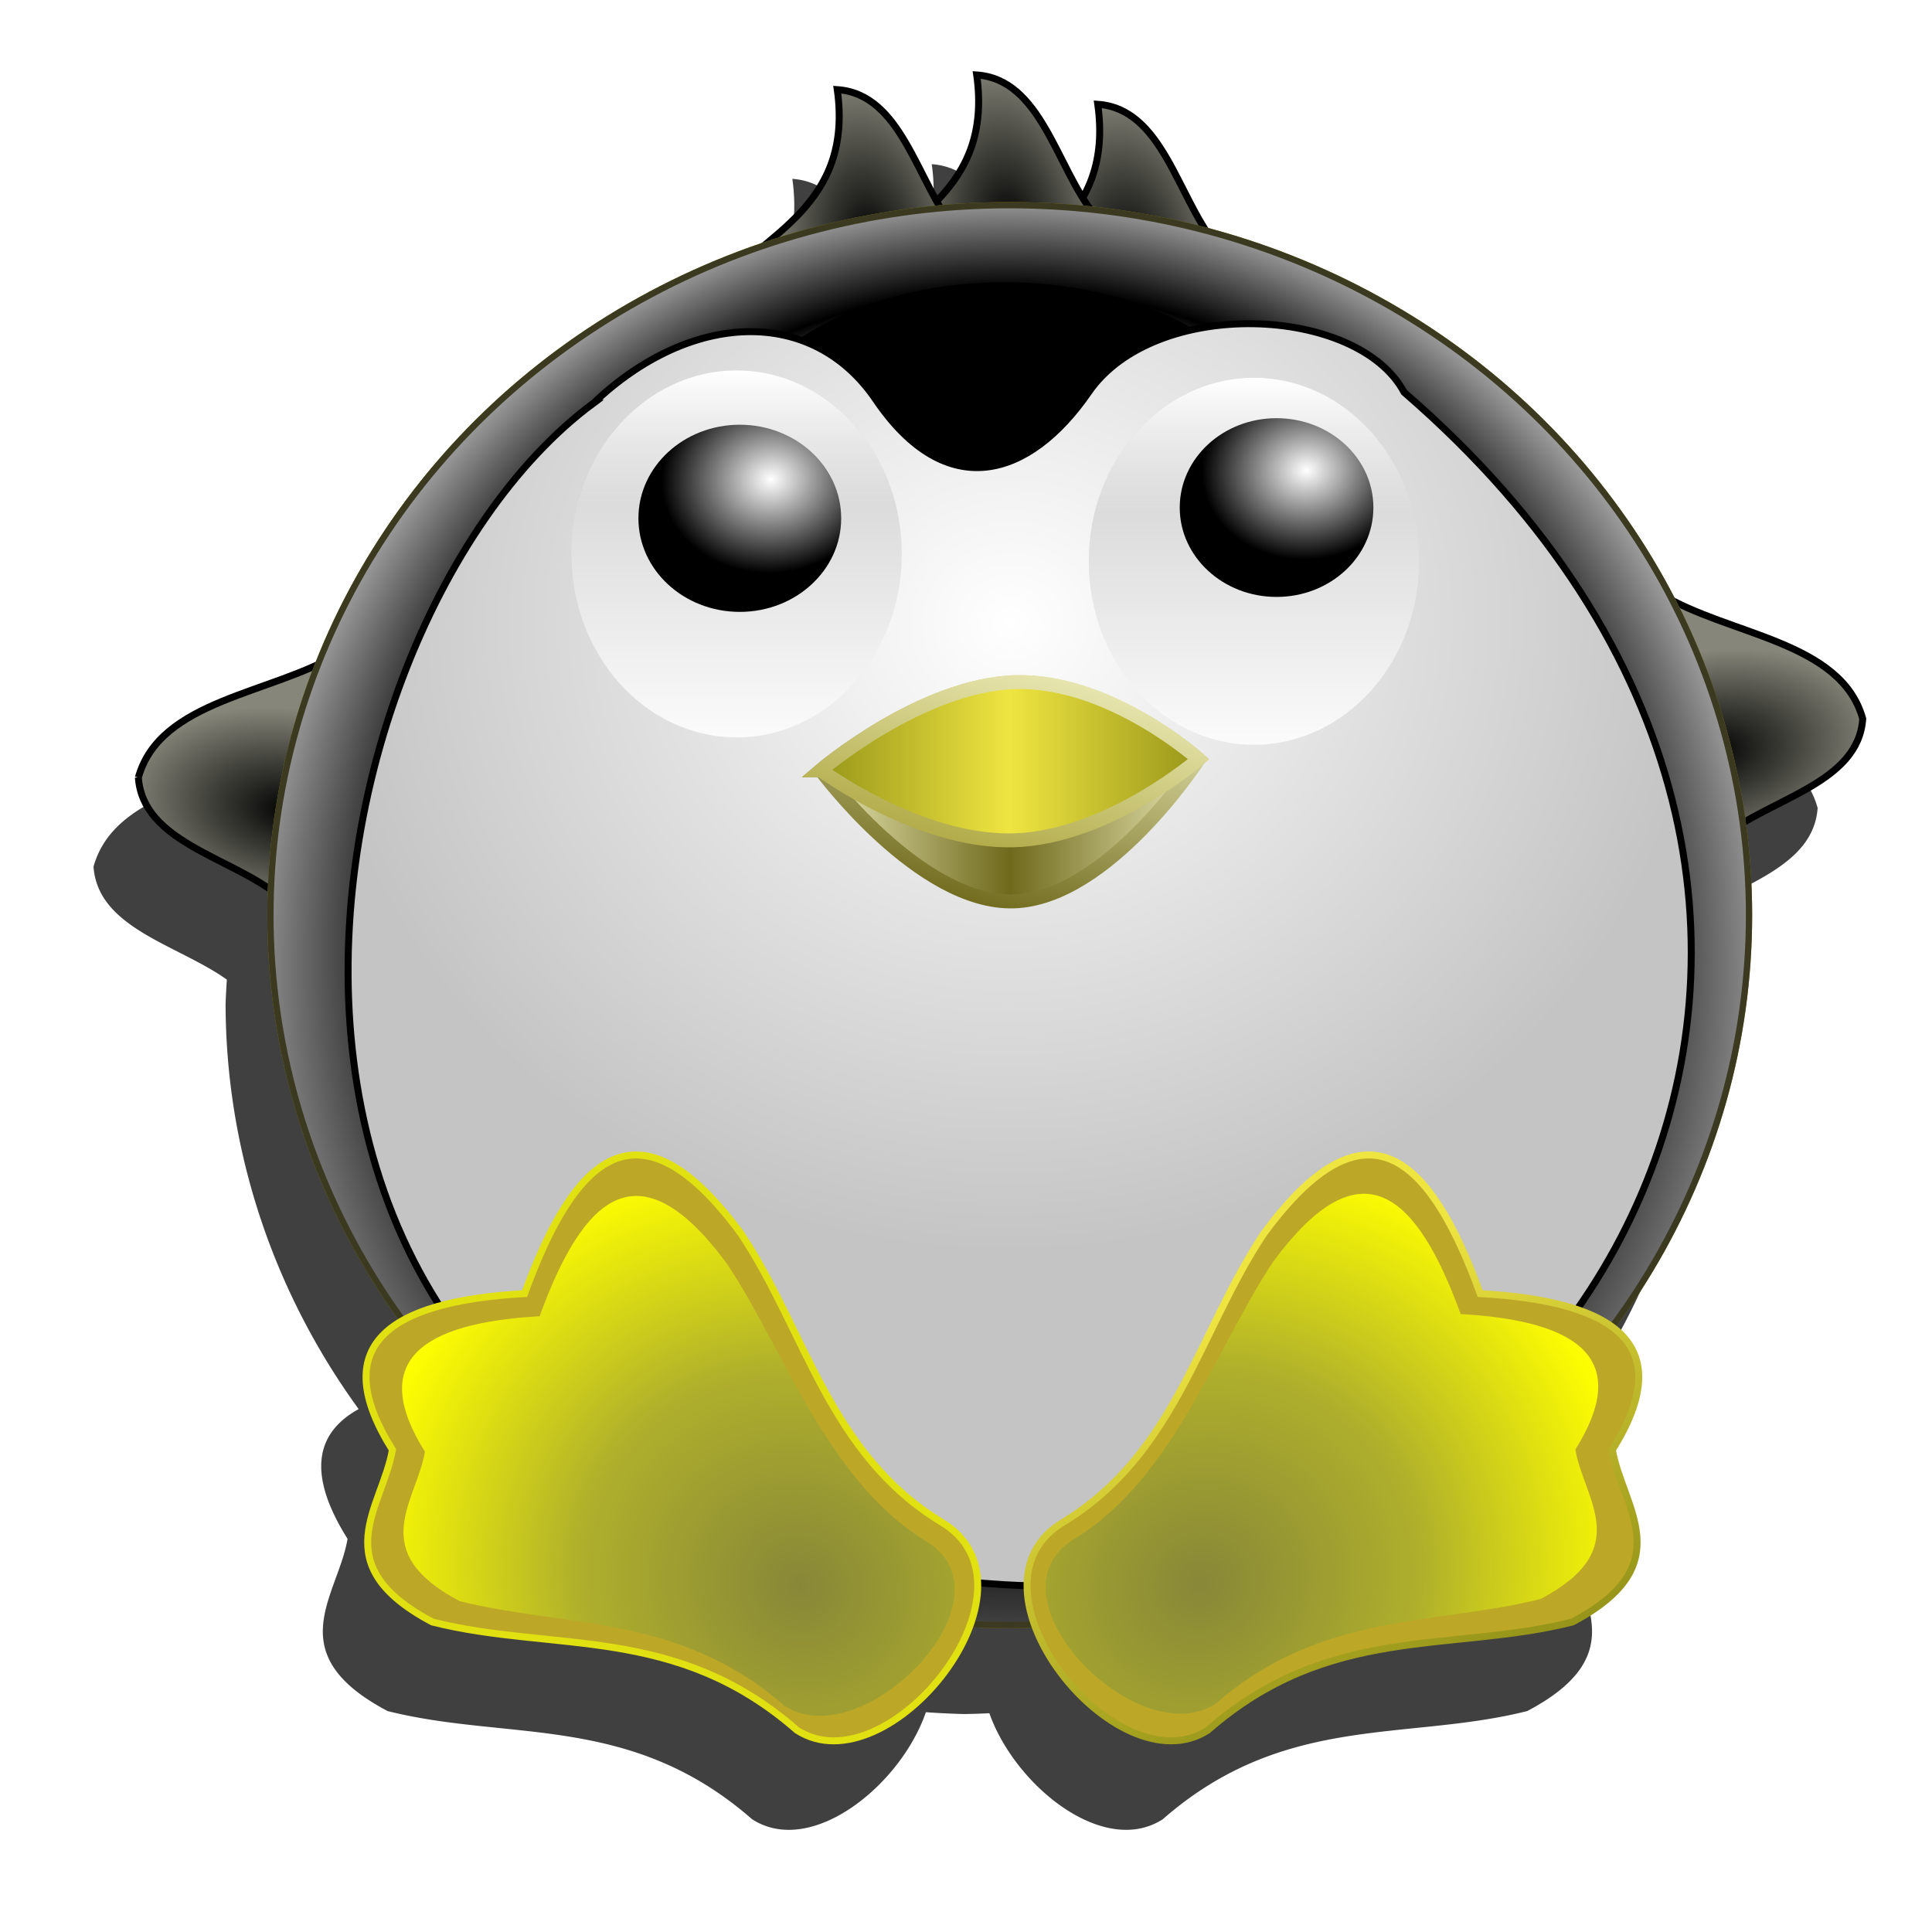 <?xml version="1.0" encoding="UTF-8" standalone="no"?>
<!-- Created with Inkscape (http://www.inkscape.org/) -->

<svg
   xmlns:dc="http://purl.org/dc/elements/1.1/"
   xmlns:cc="http://creativecommons.org/ns#"
   xmlns:rdf="http://www.w3.org/1999/02/22-rdf-syntax-ns#"
   xmlns:svg="http://www.w3.org/2000/svg"
   xmlns="http://www.w3.org/2000/svg"
   xmlns:xlink="http://www.w3.org/1999/xlink"
   xmlns:sodipodi="http://sodipodi.sourceforge.net/DTD/sodipodi-0.dtd"
   xmlns:inkscape="http://www.inkscape.org/namespaces/inkscape"
   id="svg2"
   sodipodi:version="0.32"
   inkscape:version="0.91 r13725"
   width="256"
   height="256"
   version="1.0"
   sodipodi:docname="start-here-linux.svg">
  <defs
     id="defs5">
    <linearGradient
       id="linearGradient3838">
      <stop
         id="stop3840"
         offset="0"
         style="stop-color:#6f691c;stop-opacity:1;" />
      <stop
         id="stop3842"
         offset="1"
         style="stop-color:#e8e7b2;stop-opacity:1" />
    </linearGradient>
    <linearGradient
       inkscape:collect="always"
       id="linearGradient2888">
      <stop
         style="stop-color:black;stop-opacity:1"
         offset="0"
         id="stop2890" />
      <stop
         style="stop-color:#86867a;stop-opacity:1"
         offset="1"
         id="stop2892" />
    </linearGradient>
    <linearGradient
       id="linearGradient2864">
      <stop
         style="stop-color:#878738;stop-opacity:1;"
         offset="0"
         id="stop2866" />
      <stop
         id="stop3860"
         offset="0.5"
         style="stop-color:#afaf2c;stop-opacity:1;" />
      <stop
         style="stop-color:yellow;stop-opacity:1"
         offset="1"
         id="stop2868" />
    </linearGradient>
    <linearGradient
       inkscape:collect="always"
       id="linearGradient2854">
      <stop
         style="stop-color:#a29929;stop-opacity:1"
         offset="0"
         id="stop2856" />
      <stop
         style="stop-color:#e8e7b2;stop-opacity:1"
         offset="1"
         id="stop2858" />
    </linearGradient>
    <linearGradient
       inkscape:collect="always"
       id="linearGradient2836">
      <stop
         style="stop-color:#efe541;stop-opacity:1"
         offset="0"
         id="stop2838" />
      <stop
         style="stop-color:#98961a;stop-opacity:1"
         offset="1"
         id="stop2840" />
    </linearGradient>
    <linearGradient
       inkscape:collect="always"
       id="linearGradient2822">
      <stop
         style="stop-color:white;stop-opacity:1"
         offset="0"
         id="stop2824" />
      <stop
         style="stop-color:black;stop-opacity:1"
         offset="1"
         id="stop2826" />
    </linearGradient>
    <linearGradient
       id="linearGradient2798"
       inkscape:collect="always">
      <stop
         id="stop2800"
         offset="0"
         style="stop-color:white;stop-opacity:0" />
      <stop
         id="stop2802"
         offset="1"
         style="stop-color:white;stop-opacity:1" />
    </linearGradient>
    <linearGradient
       inkscape:collect="always"
       id="linearGradient2788">
      <stop
         style="stop-color:white;stop-opacity:1"
         offset="0"
         id="stop2790" />
      <stop
         style="stop-color:#c4c4c4;stop-opacity:1"
         offset="1"
         id="stop2792" />
    </linearGradient>
    <linearGradient
       inkscape:collect="always"
       id="linearGradient2778">
      <stop
         style="stop-color:white;stop-opacity:1"
         offset="0"
         id="stop2780" />
      <stop
         style="stop-color:#c4c4c4;stop-opacity:1"
         offset="1"
         id="stop2782" />
    </linearGradient>
    <linearGradient
       id="linearGradient2762">
      <stop
         style="stop-color:white;stop-opacity:1;"
         offset="0"
         id="stop2764" />
      <stop
         id="stop2770"
         offset="0.5"
         style="stop-color:white;stop-opacity:1;" />
      <stop
         style="stop-color:black;stop-opacity:1;"
         offset="0.75"
         id="stop2772" />
      <stop
         style="stop-color:#aaa;stop-opacity:1;"
         offset="1"
         id="stop2766" />
    </linearGradient>
    <radialGradient
       inkscape:collect="always"
       xlink:href="#linearGradient2888"
       id="radialGradient2934"
       gradientUnits="userSpaceOnUse"
       gradientTransform="matrix(-0.956,0.149,0.249,1.592,168.152,-1.887)"
       cx="24.699"
       cy="13.064"
       fx="24.699"
       fy="13.064"
       r="14.989" />
    <radialGradient
       inkscape:collect="always"
       xlink:href="#linearGradient2888"
       id="radialGradient2936"
       gradientUnits="userSpaceOnUse"
       gradientTransform="matrix(-0.956,0.149,0.249,1.592,150.765,-6.101)"
       cx="24.699"
       cy="13.064"
       fx="24.699"
       fy="13.064"
       r="14.989" />
    <radialGradient
       inkscape:collect="always"
       xlink:href="#linearGradient2888"
       id="radialGradient2938"
       gradientUnits="userSpaceOnUse"
       gradientTransform="matrix(-0.956,0.149,0.249,1.592,130.745,-3.994)"
       cx="24.699"
       cy="13.064"
       fx="24.699"
       fy="13.064"
       r="14.989" />
    <radialGradient
       inkscape:collect="always"
       xlink:href="#linearGradient2888"
       id="radialGradient2940"
       gradientUnits="userSpaceOnUse"
       gradientTransform="matrix(-0.149,-0.956,-1.592,0.249,255.516,114.096)"
       cx="24.699"
       cy="13.064"
       fx="24.699"
       fy="13.064"
       r="14.989" />
    <radialGradient
       inkscape:collect="always"
       xlink:href="#linearGradient2888"
       id="radialGradient2942"
       gradientUnits="userSpaceOnUse"
       gradientTransform="matrix(0.149,-0.956,1.592,0.249,2.645,122.525)"
       cx="24.699"
       cy="13.064"
       fx="24.699"
       fy="13.064"
       r="14.989" />
    <radialGradient
       inkscape:collect="always"
       xlink:href="#linearGradient2762"
       id="radialGradient2944"
       gradientUnits="userSpaceOnUse"
       gradientTransform="matrix(0.431,-0.004,0.004,0.449,100.306,155.953)"
       spreadMethod="reflect"
       cx="-117.753"
       cy="120.464"
       fx="-117.753"
       fy="68.075"
       r="100.812" />
    <radialGradient
       inkscape:collect="always"
       xlink:href="#linearGradient2778"
       id="radialGradient2946"
       gradientUnits="userSpaceOnUse"
       gradientTransform="matrix(-1.045,0.022,-0.02,-0.946,268.274,140.609)"
       cx="130.499"
       cy="72.317"
       fx="130.499"
       fy="72.317"
       r="95.596" />
    <linearGradient
       inkscape:collect="always"
       xlink:href="#linearGradient2788"
       id="linearGradient2948"
       gradientUnits="userSpaceOnUse"
       x1="94.834"
       y1="95.835"
       x2="94.834"
       y2="33.666" />
    <linearGradient
       inkscape:collect="always"
       xlink:href="#linearGradient2798"
       id="linearGradient2950"
       gradientUnits="userSpaceOnUse"
       x1="94.834"
       y1="58.428"
       x2="94.834"
       y2="38.934" />
    <linearGradient
       inkscape:collect="always"
       xlink:href="#linearGradient2788"
       id="linearGradient2952"
       gradientUnits="userSpaceOnUse"
       x1="94.834"
       y1="95.835"
       x2="94.834"
       y2="33.666" />
    <linearGradient
       inkscape:collect="always"
       xlink:href="#linearGradient2798"
       id="linearGradient2954"
       gradientUnits="userSpaceOnUse"
       x1="94.834"
       y1="58.428"
       x2="94.834"
       y2="38.934" />
    <radialGradient
       inkscape:collect="always"
       xlink:href="#linearGradient2822"
       id="radialGradient2956"
       gradientUnits="userSpaceOnUse"
       gradientTransform="matrix(-1.077,0.077,-0.066,-0.921,47,29.162)"
       cx="22.128"
       cy="15.841"
       fx="22.128"
       fy="15.841"
       r="13.698" />
    <radialGradient
       inkscape:collect="always"
       xlink:href="#linearGradient2822"
       id="radialGradient2958"
       gradientUnits="userSpaceOnUse"
       gradientTransform="matrix(-0.424,0.03,-0.026,-0.362,76.432,185.872)"
       cx="22.128"
       cy="15.841"
       fx="22.128"
       fy="15.841"
       r="13.698" />
    <linearGradient
       inkscape:collect="always"
       xlink:href="#linearGradient2836"
       id="linearGradient2960"
       gradientUnits="userSpaceOnUse"
       gradientTransform="translate(110.113,77.975)"
       spreadMethod="reflect"
       x1="20.284"
       y1="26.29"
       x2="47.417"
       y2="26.29" />
    <linearGradient
       inkscape:collect="always"
       xlink:href="#linearGradient2854"
       id="linearGradient2962"
       gradientUnits="userSpaceOnUse"
       x1="130.397"
       y1="117.698"
       x2="139.617"
       y2="82.707" />
    <radialGradient
       inkscape:collect="always"
       xlink:href="#linearGradient2864"
       id="radialGradient2964"
       gradientUnits="userSpaceOnUse"
       gradientTransform="matrix(-1.222,-0.968,0.544,-0.687,-202.892,187.386)"
       cx="-166.079"
       cy="201.827"
       fx="-166.079"
       fy="201.827"
       r="40.73" />
    <radialGradient
       inkscape:collect="always"
       xlink:href="#linearGradient2864"
       id="radialGradient2966"
       gradientUnits="userSpaceOnUse"
       gradientTransform="matrix(1.222,-0.968,-0.544,-0.687,478.729,186.859)"
       cx="-166.079"
       cy="201.827"
       fx="-166.079"
       fy="201.827"
       r="40.73" />
    <linearGradient
       gradientUnits="userSpaceOnUse"
       y2="42.245"
       x2="150.117"
       y1="202.215"
       x1="142.97"
       id="linearGradient2865"
       xlink:href="#linearGradient2837"
       inkscape:collect="always" />
    <linearGradient
       gradientUnits="userSpaceOnUse"
       y2="204.896"
       x2="113.72"
       y1="41.947"
       x1="121.576"
       id="linearGradient2857"
       xlink:href="#linearGradient2837"
       inkscape:collect="always" />
    <linearGradient
       spreadMethod="reflect"
       gradientUnits="userSpaceOnUse"
       y2="165.719"
       x2="145.413"
       y1="77.37"
       x1="144.808"
       id="linearGradient2849"
       xlink:href="#linearGradient2837"
       inkscape:collect="always" />
    <linearGradient
       gradientUnits="userSpaceOnUse"
       y2="53.922"
       x2="122.81"
       y1="165.719"
       x1="123.62"
       id="linearGradient2835"
       xlink:href="#linearGradient2837"
       inkscape:collect="always" />
    <linearGradient
       gradientUnits="userSpaceOnUse"
       y2="190.767"
       x2="177.701"
       y1="172.182"
       x1="177.021"
       id="linearGradient2827"
       xlink:href="#linearGradient2813"
       inkscape:collect="always" />
    <linearGradient
       gradientUnits="userSpaceOnUse"
       y2="172.182"
       x2="165.021"
       y1="190.767"
       x1="165.021"
       id="linearGradient2819"
       xlink:href="#linearGradient2813"
       inkscape:collect="always" />
    <linearGradient
       id="linearGradient2813"
       inkscape:collect="always">
      <stop
         id="stop2815"
         offset="0"
         style="stop-color:white;stop-opacity:1" />
      <stop
         id="stop2817"
         offset="1"
         style="stop-color:black;stop-opacity:1" />
    </linearGradient>
    <linearGradient
       inkscape:collect="always"
       id="linearGradient2837">
      <stop
         style="stop-color:white;stop-opacity:1"
         offset="0"
         id="stop2839" />
      <stop
         style="stop-color:black;stop-opacity:1"
         offset="1"
         id="stop2841" />
    </linearGradient>
    <linearGradient
       inkscape:collect="always"
       xlink:href="#linearGradient3838"
       id="linearGradient3844"
       gradientUnits="userSpaceOnUse"
       x1="130.397"
       y1="117.698"
       x2="139.617"
       y2="82.707" />
    <linearGradient
       inkscape:collect="always"
       xlink:href="#linearGradient3838"
       id="linearGradient3846"
       gradientUnits="userSpaceOnUse"
       gradientTransform="translate(110.113,77.975)"
       spreadMethod="reflect"
       x1="20.284"
       y1="26.29"
       x2="47.417"
       y2="26.29" />
    <radialGradient
       inkscape:collect="always"
       xlink:href="#linearGradient2864"
       id="radialGradient3852"
       gradientUnits="userSpaceOnUse"
       gradientTransform="matrix(-0.474,-0.375,0.211,-0.266,-105.034,75.228)"
       cx="-166.079"
       cy="201.827"
       fx="-166.079"
       fy="201.827"
       r="40.73" />
    <linearGradient
       inkscape:collect="always"
       xlink:href="#linearGradient2836"
       id="linearGradient3855"
       gradientUnits="userSpaceOnUse"
       gradientTransform="matrix(0.388,0,0,0.388,42.251,190.371)"
       spreadMethod="reflect"
       x1="20.284"
       y1="26.29"
       x2="47.417"
       y2="26.29" />
    <linearGradient
       inkscape:collect="always"
       xlink:href="#linearGradient2854"
       id="linearGradient3857"
       gradientUnits="userSpaceOnUse"
       x1="130.397"
       y1="117.698"
       x2="139.617"
       y2="82.707"
       gradientTransform="matrix(0.388,0,0,0.388,-0.458,160.127)" />
    <linearGradient
       inkscape:collect="always"
       xlink:href="#linearGradient3838"
       id="linearGradient3860"
       gradientUnits="userSpaceOnUse"
       gradientTransform="matrix(0.388,0,0,0.388,42.251,190.371)"
       spreadMethod="reflect"
       x1="20.284"
       y1="26.29"
       x2="47.417"
       y2="26.29" />
    <linearGradient
       inkscape:collect="always"
       xlink:href="#linearGradient3838"
       id="linearGradient3862"
       gradientUnits="userSpaceOnUse"
       x1="130.397"
       y1="117.698"
       x2="139.617"
       y2="82.707"
       gradientTransform="matrix(0.388,0,0,0.388,-0.458,160.127)" />
    <radialGradient
       inkscape:collect="always"
       xlink:href="#linearGradient2778"
       id="radialGradient3873"
       gradientUnits="userSpaceOnUse"
       gradientTransform="matrix(-0.405,0.009,-0.008,-0.367,103.597,214.665)"
       cx="130.499"
       cy="72.317"
       fx="130.499"
       fy="72.317"
       r="95.596" />
    <radialGradient
       inkscape:collect="always"
       xlink:href="#linearGradient2888"
       id="radialGradient3879"
       gradientUnits="userSpaceOnUse"
       gradientTransform="matrix(0.058,-0.371,0.618,0.096,0.568,207.651)"
       cx="24.699"
       cy="13.064"
       fx="24.699"
       fy="13.064"
       r="14.989" />
    <radialGradient
       inkscape:collect="always"
       xlink:href="#linearGradient2888"
       id="radialGradient3882"
       gradientUnits="userSpaceOnUse"
       gradientTransform="matrix(-0.058,-0.371,-0.618,0.096,98.648,204.381)"
       cx="24.699"
       cy="13.064"
       fx="24.699"
       fy="13.064"
       r="14.989" />
    <radialGradient
       inkscape:collect="always"
       xlink:href="#linearGradient2888"
       id="radialGradient3885"
       gradientUnits="userSpaceOnUse"
       gradientTransform="matrix(-0.371,0.058,0.096,0.618,50.253,158.578)"
       cx="24.699"
       cy="13.064"
       fx="24.699"
       fy="13.064"
       r="14.989" />
    <radialGradient
       inkscape:collect="always"
       xlink:href="#linearGradient2888"
       id="radialGradient3888"
       gradientUnits="userSpaceOnUse"
       gradientTransform="matrix(-0.371,0.058,0.096,0.618,58.019,157.761)"
       cx="24.699"
       cy="13.064"
       fx="24.699"
       fy="13.064"
       r="14.989" />
    <radialGradient
       inkscape:collect="always"
       xlink:href="#linearGradient2888"
       id="radialGradient3891"
       gradientUnits="userSpaceOnUse"
       gradientTransform="matrix(-0.371,0.058,0.096,0.618,64.762,159.396)"
       cx="24.699"
       cy="13.064"
       fx="24.699"
       fy="13.064"
       r="14.989" />
    <radialGradient
       inkscape:collect="always"
       xlink:href="#linearGradient2822"
       id="radialGradient3893"
       gradientUnits="userSpaceOnUse"
       gradientTransform="matrix(-0.444,0.032,-0.027,-0.38,47.075,186.612)"
       cx="22.128"
       cy="15.841"
       fx="22.128"
       fy="15.841"
       r="13.698" />
    <radialGradient
       inkscape:collect="always"
       xlink:href="#linearGradient2864"
       id="radialGradient3858"
       cx="60.707"
       cy="87.115"
       fx="60.707"
       fy="87.115"
       r="14.778"
       gradientTransform="matrix(1.411,-0.932,0.87,1.317,-100.727,184.642)"
       gradientUnits="userSpaceOnUse" />
    <linearGradient
       inkscape:collect="always"
       xlink:href="#linearGradient2836"
       id="linearGradient3869"
       x1="60.49"
       y1="72.203"
       x2="69.43"
       y2="93.466"
       gradientUnits="userSpaceOnUse"
       gradientTransform="translate(0,156)" />
    <radialGradient
       inkscape:collect="always"
       xlink:href="#linearGradient2864"
       id="radialGradient3874"
       gradientUnits="userSpaceOnUse"
       gradientTransform="matrix(-1.411,-0.932,-0.87,1.317,199.898,184.763)"
       cx="60.707"
       cy="87.115"
       fx="60.707"
       fy="87.115"
       r="14.778" />
    <filter
       inkscape:collect="always"
       style="color-interpolation-filters:sRGB"
       id="filter4385"
       x="-0.035"
       width="1.071"
       y="-0.037"
       height="1.073">
      <feGaussianBlur
         inkscape:collect="always"
         stdDeviation="3.369"
         id="feGaussianBlur4387" />
    </filter>
  </defs>
  <sodipodi:namedview
     inkscape:window-height="1056"
     inkscape:window-width="1920"
     inkscape:pageshadow="2"
     inkscape:pageopacity="0.0"
     guidetolerance="10.0"
     gridtolerance="10.0"
     objecttolerance="10.0"
     borderopacity="1.0"
     bordercolor="#666666"
     pagecolor="#ffffff"
     id="base"
     inkscape:zoom="2.02"
     inkscape:cx="128"
     inkscape:cy="128"
     inkscape:window-x="0"
     inkscape:window-y="0"
     inkscape:current-layer="svg2"
     showgrid="false"
     showguides="true"
     inkscape:guide-bbox="true"
     inkscape:snap-global="false"
     inkscape:window-maximized="1" />
  <path
     style="fill:#000000;fill-opacity:0.748;fill-rule:evenodd;stroke:none;stroke-width:0.923px;stroke-linecap:butt;stroke-linejoin:miter;stroke-opacity:1;filter:url(#filter4385)"
     d="m 123.46,21.754 c 1.112,7.973 -1.548,12.824 -5.314,16.715 -3.535,-6.34 -6.113,-14.278 -13.156,-14.771 1.533,10.993 -4.095,16.062 -9.928,20.838 a 97.944,94.055 0 0 0 -58.707,55.238 c -8.977,4.23 -21.373,5.724 -23.963,15.063 0.573,8.18 11.181,10.339 17.67,14.969 a 97.944,94.055 0 0 0 -0.17,3.26 97.944,94.055 0 0 0 17.631,53.645 c -5.81,3.211 -6.791,8.71 -1.469,17.195 -1.295,7.606 -9.114,15.212 5.307,22.818 16.096,4.047 32.191,0.243 48.287,14.328 7.858,5.088 19.699,-4.501 23.037,-14.178 a 97.944,94.055 0 0 0 5.15,0.246 97.944,94.055 0 0 0 3.26,-0.109 c 3.402,9.63 15.168,19.105 22.988,14.041 16.096,-14.086 32.191,-10.281 48.287,-14.328 14.421,-7.606 6.602,-15.212 5.307,-22.818 4.876,-7.773 4.464,-13.041 -0.105,-16.34 a 97.944,94.055 0 0 0 18.207,-54.5 97.944,94.055 0 0 0 -0.938,-12.135 c 6.491,-3.93 15.48,-6.362 16.006,-13.871 -2.72,-9.806 -16.253,-10.959 -25.283,-15.717 A 97.944,94.055 0 0 0 153.917,42.508 c -4.264,-6.525 -6.567,-16.316 -14.416,-16.865 0.739,5.297 -0.185,9.219 -1.992,12.396 -4.034,-6.509 -6.429,-15.752 -14.049,-16.285 z"
     id="path4263"
     inkscape:connector-curvature="0" />
  <g
     id="g4236"
     transform="matrix(2.379,0,0,2.379,14.561,-367.804)">
    <path
       sodipodi:nodetypes="cccc"
       id="path2908"
       d="m 55.023,160.413 c 0.9,6.454 -4.065,8.056 -6.948,11.239 l 13.487,-3.474 c -2.125,-2.68 -2.957,-7.515 -6.539,-7.765 z"
       style="fill:url(#radialGradient3891);fill-opacity:1;fill-rule:evenodd;stroke:#000000;stroke-width:0.388px;stroke-linecap:butt;stroke-linejoin:miter;stroke-opacity:1"
       inkscape:connector-curvature="0" />
    <path
       style="fill:url(#radialGradient3888);fill-opacity:1;fill-rule:evenodd;stroke:#000000;stroke-width:0.388px;stroke-linecap:butt;stroke-linejoin:miter;stroke-opacity:1"
       d="m 48.28,158.779 c 0.9,6.454 -4.065,8.056 -6.948,11.239 l 13.487,-3.474 c -2.125,-2.68 -2.957,-7.515 -6.539,-7.765 z"
       id="path2904"
       sodipodi:nodetypes="cccc"
       inkscape:connector-curvature="0" />
    <path
       sodipodi:nodetypes="cccc"
       id="path2900"
       d="m 40.514,159.596 c 0.9,6.454 -4.065,8.056 -6.948,11.239 l 13.487,-3.474 c -2.125,-2.68 -2.957,-7.515 -6.539,-7.765 z"
       style="fill:url(#radialGradient3885);fill-opacity:1;fill-rule:evenodd;stroke:#000000;stroke-width:0.388px;stroke-linecap:butt;stroke-linejoin:miter;stroke-opacity:1"
       inkscape:connector-curvature="0" />
    <path
       style="fill:url(#radialGradient3882);fill-opacity:1;fill-rule:evenodd;stroke:#000000;stroke-width:0.388px;stroke-linecap:butt;stroke-linejoin:miter;stroke-opacity:1"
       d="m 97.63,194.642 c -1.206,-4.348 -7.475,-4.647 -11.239,-6.948 l 3.474,13.487 c 2.68,-2.125 7.515,-2.957 7.765,-6.539 z"
       id="path2896"
       sodipodi:nodetypes="cccc"
       inkscape:connector-curvature="0" />
    <path
       sodipodi:nodetypes="cccc"
       id="path2886"
       d="M 1.586,197.912 C 2.792,193.563 9.06,193.265 12.825,190.964 l -3.474,13.487 c -2.68,-2.125 -7.515,-2.957 -7.765,-6.539 z"
       style="fill:url(#radialGradient3879);fill-opacity:1;fill-rule:evenodd;stroke:#000000;stroke-width:0.388px;stroke-linecap:butt;stroke-linejoin:miter;stroke-opacity:1"
       inkscape:connector-curvature="0" />
    <ellipse
       ry="39.542"
       rx="41.177"
       cy="205.575"
       cx="50.119"
       id="path1873"
       style="fill:#ffffff;fill-opacity:1;stroke:#857f0b;stroke-width:0.349;stroke-linecap:round;stroke-linejoin:round;stroke-miterlimit:4;stroke-dasharray:none;stroke-dashoffset:28.49;stroke-opacity:1" />
    <ellipse
       ry="39.542"
       rx="41.177"
       cy="205.575"
       cx="50.119"
       style="fill:url(#radialGradient2944);fill-opacity:1;stroke:#3b3a21;stroke-width:0.349;stroke-linecap:round;stroke-linejoin:round;stroke-miterlimit:4;stroke-dasharray:none;stroke-dashoffset:28.49;stroke-opacity:1"
       id="path1875" />
    <ellipse
       ry="10.115"
       rx="15.735"
       cy="180.44"
       cx="49.812"
       id="path2776"
       style="fill:#000000;fill-opacity:1;stroke:none" />
    <path
       sodipodi:nodetypes="csscsc"
       id="path2774"
       d="m 26.925,177.068 c 5.418,-5.156 12.197,-5.414 15.735,-0.204 3.923,5.777 8.553,4.376 11.852,-0.409 3.687,-5.346 14.998,-4.84 17.574,0 32.91,28.454 9.806,68.389 -22.274,66.414 C 1.12,239.871 9.498,189.961 26.925,177.068 Z"
       style="fill:url(#radialGradient3873);fill-opacity:1;fill-rule:evenodd;stroke:#000000;stroke-width:0.388px;stroke-linecap:butt;stroke-linejoin:miter;stroke-opacity:1"
       inkscape:connector-curvature="0" />
    <g
       transform="matrix(0.388,0,0,0.388,-0.458,160.127)"
       id="g2806">
      <ellipse
         ry="26.343"
         rx="23.709"
         cy="65.277"
         cx="94.834"
         style="fill:url(#linearGradient2948);fill-opacity:1;stroke:none"
         id="path2786"
         transform="translate(-3.688,0)" />
      <ellipse
         ry="26.343"
         rx="23.709"
         cy="65.277"
         cx="94.834"
         transform="translate(-3.688,0)"
         id="path2796"
         style="fill:url(#linearGradient2950);fill-opacity:1;stroke:none" />
    </g>
    <g
       transform="matrix(0.388,0,0,0.388,28.355,160.536)"
       id="g2810">
      <ellipse
         ry="26.343"
         rx="23.709"
         cy="65.277"
         cx="94.834"
         transform="translate(-3.688,0)"
         id="path2812"
         style="fill:url(#linearGradient2952);fill-opacity:1;stroke:none" />
      <ellipse
         ry="26.343"
         rx="23.709"
         cy="65.277"
         cx="94.834"
         style="fill:url(#linearGradient2954);fill-opacity:1;stroke:none"
         id="path2814"
         transform="translate(-3.688,0)" />
    </g>
    <ellipse
       ry="5.212"
       rx="5.647"
       cy="183.473"
       cx="35.085"
       id="path2820"
       style="fill:url(#radialGradient3893);fill-opacity:1;stroke:none" />
    <ellipse
       ry="4.978"
       rx="5.393"
       cy="182.874"
       cx="64.981"
       style="fill:url(#radialGradient2958);fill-opacity:1;stroke:none"
       id="path2830" />
    <path
       inkscape:connector-curvature="0"
       style="fill:url(#linearGradient3860);fill-opacity:1;fill-rule:evenodd;stroke:url(#linearGradient3862);stroke-width:0.776;stroke-linecap:butt;stroke-linejoin:miter;stroke-miterlimit:4;stroke-dasharray:none;stroke-opacity:1"
       d="m 39.595,197.503 c 0,0 5.569,-4.751 10.831,-4.904 5.262,-0.153 10.218,4.291 10.218,4.291 0,0 -5.038,7.767 -10.3,7.92 -5.262,0.153 -10.748,-7.307 -10.748,-7.307 z"
       id="path3836"
       sodipodi:nodetypes="cscsc" />
    <path
       sodipodi:nodetypes="cscsc"
       id="path2834"
       d="m 39.595,197.503 c 0,0 5.569,-4.751 10.831,-4.904 5.262,-0.153 10.218,4.291 10.218,4.291 0,0 -5.038,4.364 -10.3,4.518 -5.262,0.153 -10.748,-3.905 -10.748,-3.905 z"
       style="fill:url(#linearGradient3855);fill-opacity:1;fill-rule:evenodd;stroke:url(#linearGradient3857);stroke-width:0.776;stroke-linecap:butt;stroke-linejoin:miter;stroke-miterlimit:4;stroke-dasharray:none;stroke-opacity:1"
       inkscape:connector-curvature="0" />
    <path
       style="fill:#bca727;fill-opacity:1;fill-rule:evenodd;stroke:url(#linearGradient3869);stroke-width:0.388px;stroke-linecap:butt;stroke-linejoin:miter;stroke-opacity:1"
       d="m 53.122,239.372 c 6.267,-3.825 7.538,-10.647 11.154,-16.063 5.726,-7.782 9.279,-4.259 12.047,3.346 7.663,0.433 10.988,2.92 7.362,8.701 0.545,3.198 3.832,6.395 -2.231,9.593 -6.767,1.702 -13.534,0.102 -20.301,6.024 -5.08,3.29 -14.128,-8.013 -8.031,-11.601 z"
       id="path2882"
       sodipodi:nodetypes="ccccccc"
       inkscape:connector-curvature="0" />
    <path
       inkscape:connector-curvature="0"
       sodipodi:nodetypes="ccccccc"
       id="path3848"
       d="m 46.299,239.372 c -6.267,-3.825 -7.538,-10.647 -11.154,-16.063 -5.726,-7.782 -9.279,-4.259 -12.047,3.346 -7.663,0.433 -10.988,2.92 -7.362,8.701 -0.545,3.198 -3.832,6.395 2.231,9.593 6.767,1.702 13.534,0.102 20.301,6.024 5.08,3.29 14.128,-8.013 8.031,-11.601 z"
       style="fill:#bca727;fill-opacity:1;fill-rule:evenodd;stroke:#e1e112;stroke-width:0.388px;stroke-linecap:butt;stroke-linejoin:miter;stroke-opacity:1" />
    <path
       inkscape:connector-curvature="0"
       sodipodi:nodetypes="ccccccc"
       id="path3850"
       d="m 53.772,240.284 c 5.437,-3.318 7.876,-10.695 11.013,-15.393 4.968,-6.751 8.05,-3.695 10.451,2.903 6.648,0.375 9.532,2.534 6.387,7.548 0.472,2.774 3.324,5.548 -1.935,8.322 -5.87,1.476 -12.227,0.696 -18.097,5.833 -4.407,2.854 -13.107,-6.101 -7.818,-9.214 z"
       style="fill:url(#radialGradient3858);fill-opacity:1;fill-rule:evenodd;stroke:none" />
    <path
       style="fill:url(#radialGradient3874);fill-opacity:1;fill-rule:evenodd;stroke:none"
       d="m 45.398,240.406 c -5.437,-3.318 -7.876,-10.695 -11.013,-15.393 -4.968,-6.751 -8.05,-3.695 -10.451,2.903 -6.648,0.375 -9.532,2.534 -6.387,7.548 -0.472,2.774 -3.324,5.548 1.935,8.322 5.87,1.476 12.227,0.696 18.097,5.833 4.407,2.854 13.107,-6.101 7.818,-9.214 z"
       id="path3871"
       sodipodi:nodetypes="ccccccc"
       inkscape:connector-curvature="0" />
  </g>
</svg>
